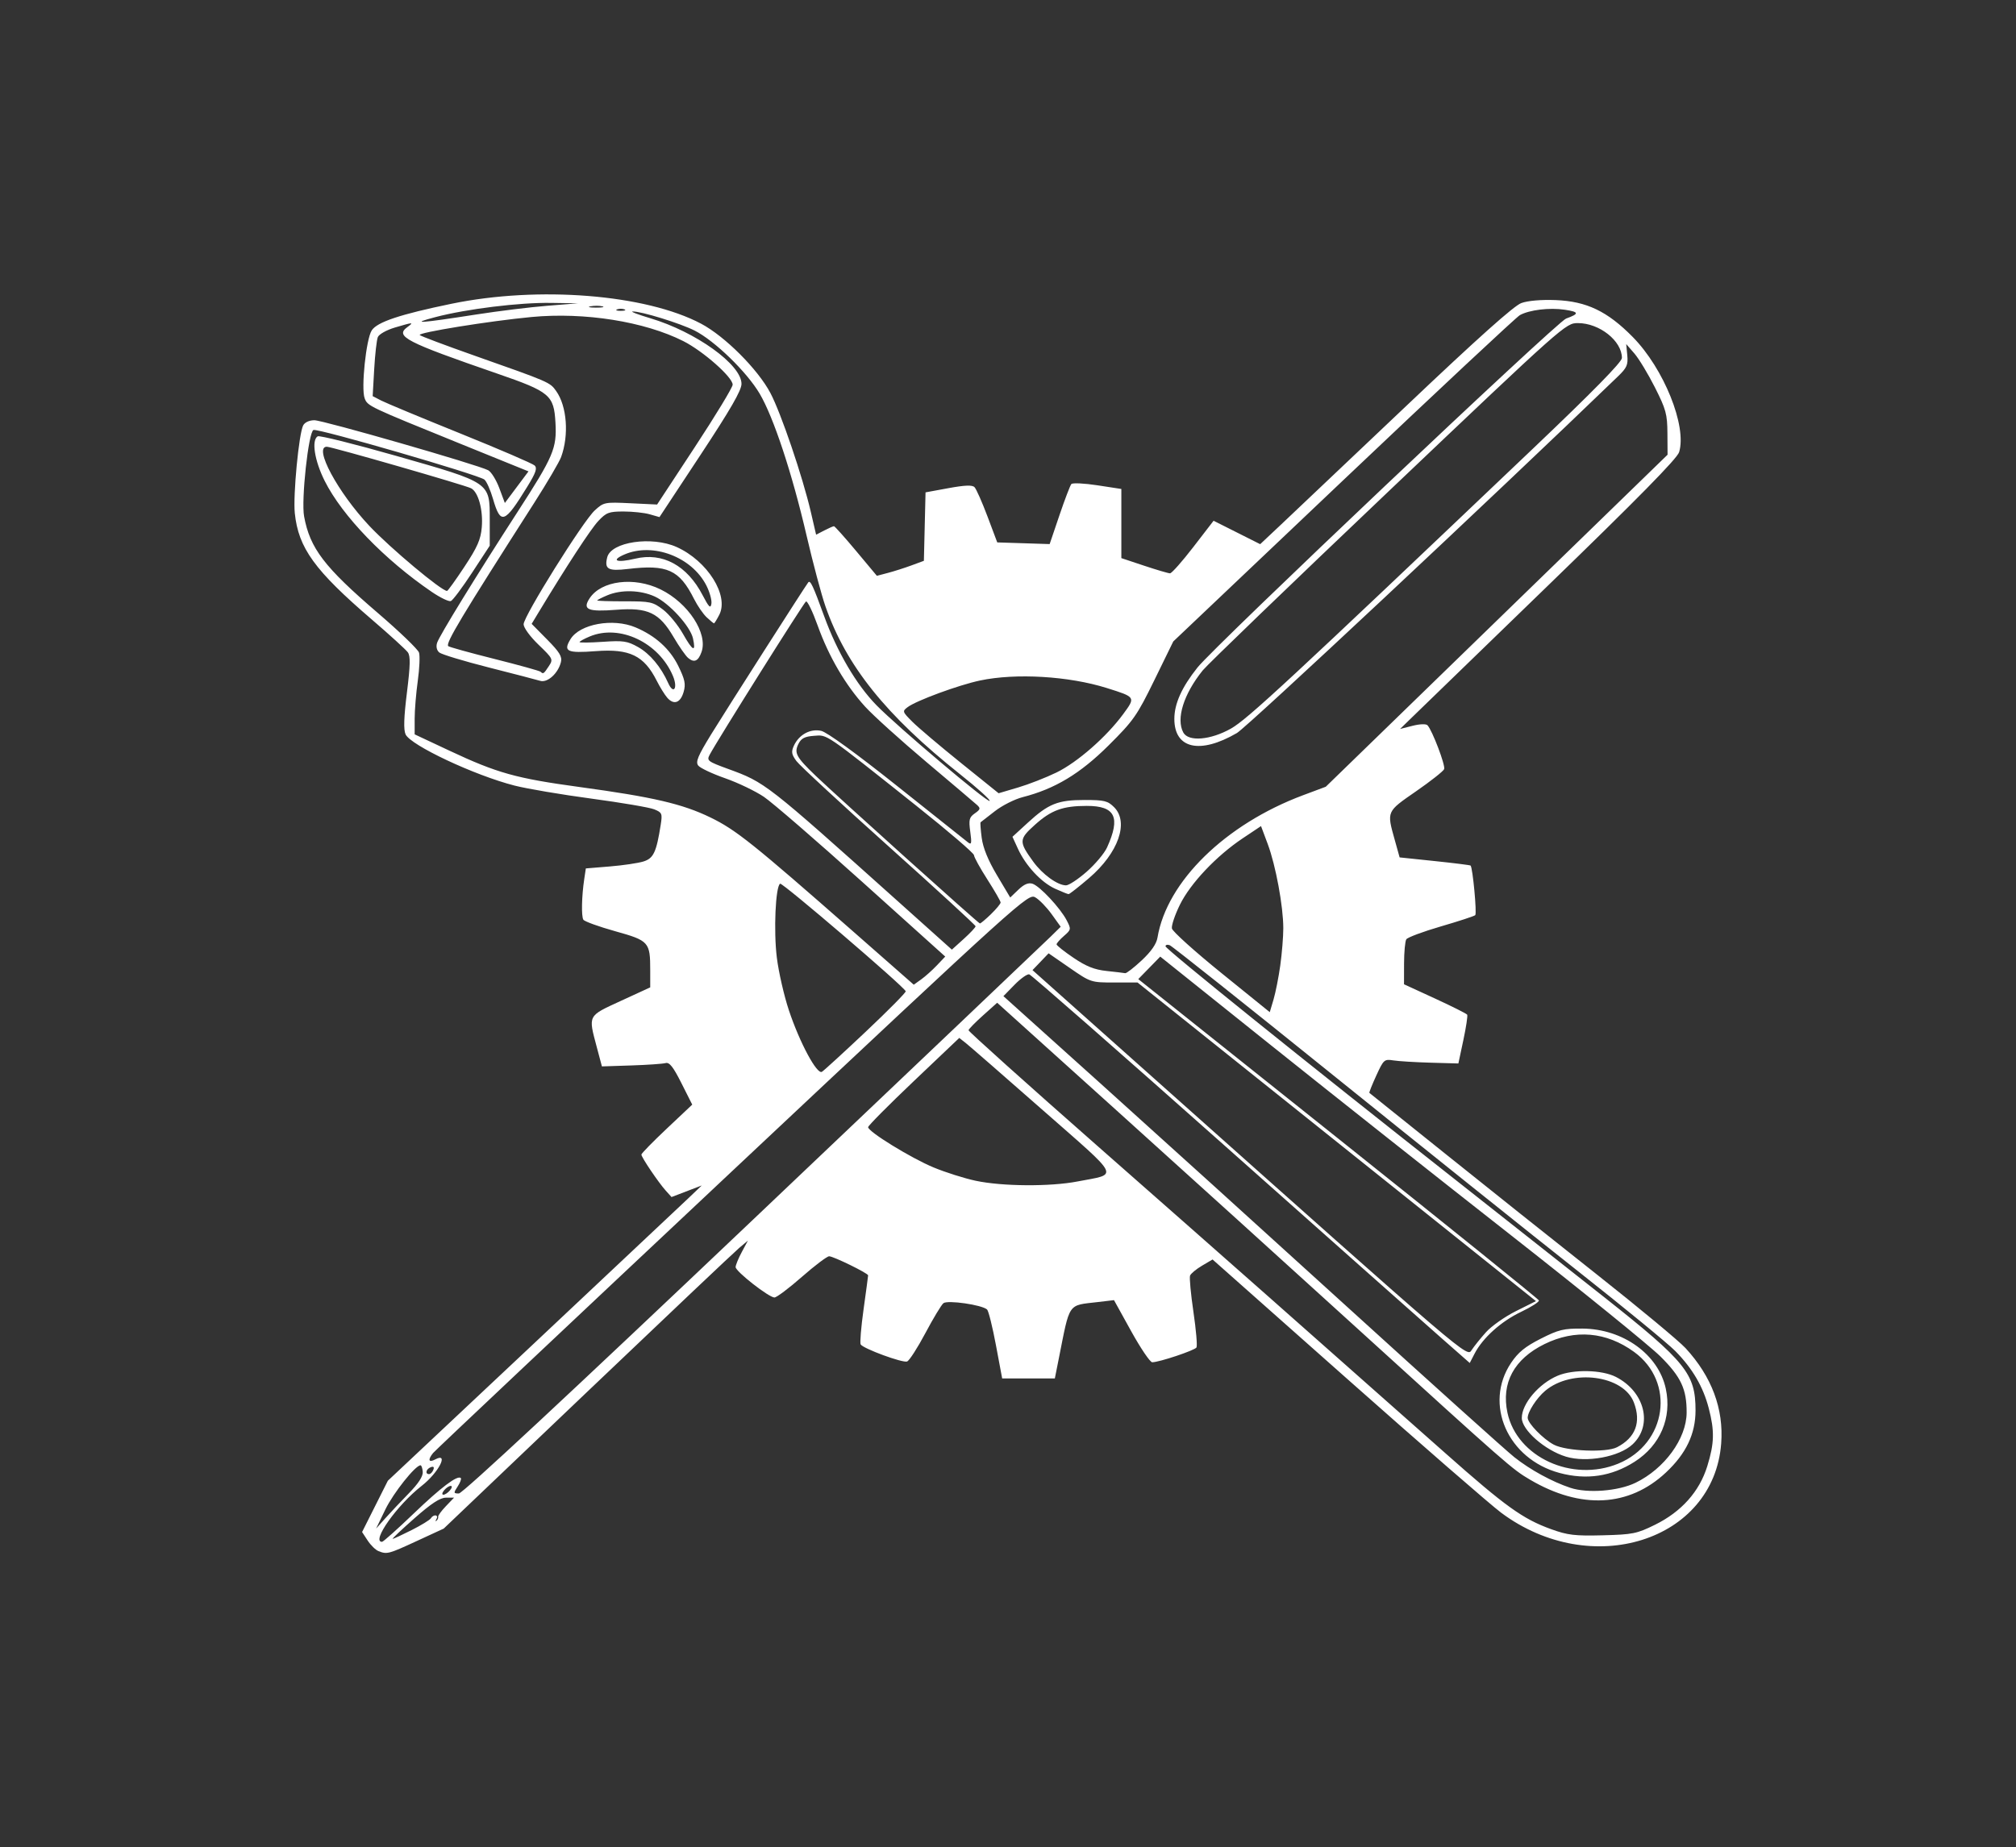 <?xml version="1.0" encoding="UTF-8" standalone="no"?>
<svg
   id="svg"
   version="1.1"
   width="684.658"
   height="627.517"
   viewBox="0 0 684.658 627.517"
   sodipodi:docname="logo-flattened-with-margin-white.svg"
   inkscape:version="1.2.1 (9c6d41e410, 2022-07-14)"
   xmlns:inkscape="http://www.inkscape.org/namespaces/inkscape"
   xmlns:sodipodi="http://sodipodi.sourceforge.net/DTD/sodipodi-0.dtd"
   xmlns="http://www.w3.org/2000/svg"
   xmlns:svg="http://www.w3.org/2000/svg"
   xmlns:rdf="http://www.w3.org/1999/02/22-rdf-syntax-ns#"
   xmlns:cc="http://creativecommons.org/ns#"
   xmlns:dc="http://purl.org/dc/elements/1.1/">
  <rect x="0" y="0" width="684.658" height="627.517" fill="#333333" stroke="none"/>
  <defs
     id="defs2186" />
  <sodipodi:namedview
     pagecolor="#ffffff"
     bordercolor="#666666"
     borderopacity="1"
     objecttolerance="10"
     gridtolerance="10"
     guidetolerance="10"
     inkscape:pageopacity="0"
     inkscape:pageshadow="2"
     inkscape:window-width="1128"
     inkscape:window-height="959"
     id="namedview2184"
     showgrid="false"
     fit-margin-top="100"
     fit-margin-left="100"
     fit-margin-right="100"
     fit-margin-bottom="100"
     inkscape:pagecheckerboard="true"
     inkscape:zoom="1.0893755"
     inkscape:cx="37.636242"
     inkscape:cy="338.2672"
     inkscape:window-x="0"
     inkscape:window-y="0"
     inkscape:window-maximized="1"
     inkscape:current-layer="layer2"
     lock-margins="true"
     inkscape:document-rotation="0"
     inkscape:showpageshadow="2"
     inkscape:deskcolor="#d1d1d1" />
  <g
     inkscape:groupmode="layer"
     id="layer2"
     inkscape:label="Trace"
     style="display:inline"
     transform="translate(89.823,89.754)">
    <path
       style="fill:#ffffff"
       d="m 38.718,437.155 c -0.98,-0.387 -2.635,-2.004 -3.678,-3.594 l -1.896,-2.89 4.375,-8.712 4.375,-8.712 48.802,-45.857 C 117.539,342.17 141.525,319.602 144,317.24 l 4.5,-4.294 -5.133,1.966 -5.133,1.966 -1.967,-2.189 C 133.783,311.925 128,303.365 128,302.453 c 0,-0.377 3.885,-4.351 8.634,-8.83 l 8.634,-8.143 -3.674,-7.295 c -2.8,-5.561 -4.08,-7.181 -5.384,-6.814 -0.94,0.264 -6.189,0.627 -11.663,0.805 L 114.594,272.5 112.864,266 C 109.929,254.969 109.669,255.473 121,250.257 l 10,-4.603 v -5.762 c 0,-9.652 -0.405,-10.104 -11.919,-13.32 -5.566,-1.555 -10.421,-3.313 -10.789,-3.908 -0.723,-1.169 -0.576,-7.958 0.299,-13.79 l 0.544,-3.627 8.183,-0.673 c 4.501,-0.37 9.637,-1.133 11.414,-1.694 3.396,-1.074 4.366,-3.149 5.831,-12.466 0.599,-3.811 0.45,-4.164 -2.209,-5.242 -1.568,-0.635 -11.177,-2.273 -21.352,-3.64 -10.175,-1.367 -21.911,-3.358 -26.079,-4.424 -13.6,-3.478 -35.319,-13.693 -37.011,-17.406 -0.719,-1.578 -0.582,-5.785 0.465,-14.222 1.149,-9.267 1.218,-12.356 0.305,-13.639 C 48.031,130.93 42.55,125.933 36.5,120.738 17.018,104.01 11.517,96.414 10.293,84.551 9.671,78.521 11.679,57.506 13.142,54.75 13.698,53.702 15.228,53 16.955,53 c 2.941,0 55.6,15.156 59.022,16.988 1.034,0.554 2.73,3.282 3.767,6.063 l 1.886,5.057 4.015,-5.368 4.015,-5.368 -23.08,-9.361 C 35.227,48.294 35.026,48.199 34.016,45.543 c -1.258,-3.309 0.501,-20.157 2.408,-23.067 1.865,-2.847 9.604,-5.431 27.062,-9.038 29.578,-6.111 65.906,-3.218 84.767,6.751 8.082,4.272 19.284,15.471 23.553,23.548 3.631,6.87 10.96,28.438 13.747,40.453 l 1.783,7.689 2.782,-1.439 C 191.649,89.647 193.126,89 193.401,89 c 0.275,0 3.666,3.79 7.535,8.423 l 7.036,8.423 3.764,-0.989 c 2.07,-0.544 5.663,-1.69 7.984,-2.547 l 4.219,-1.558 0.281,-11.626 0.281,-11.626 7.773,-1.427 c 5.553,-1.02 8.08,-1.12 8.85,-0.35 0.592,0.592 2.574,5.06 4.404,9.927 l 3.327,8.85 8.898,0.285 8.898,0.285 3.32,-9.785 c 1.826,-5.382 3.647,-10.155 4.047,-10.607 0.4,-0.452 4.385,-0.261 8.855,0.423 L 291,76.346 v 11.745 11.745 l 7.753,2.582 c 4.264,1.42 8.216,2.582 8.782,2.582 0.566,0 4.125,-4.018 7.91,-8.929 l 6.881,-8.929 7.913,3.978 7.913,3.978 7.174,-6.746 c 3.946,-3.71 23.083,-21.845 42.527,-40.299 24.197,-22.965 36.504,-33.968 39,-34.868 2.227,-0.803 6.762,-1.192 11.647,-1 10.509,0.414 17.562,3.789 26.166,12.52 10.571,10.729 18.441,30.259 15.765,39.125 -0.656,2.173 -13.942,15.691 -44.931,45.714 -24.2,23.446 -45.313,43.911 -46.917,45.478 l -2.917,2.85 4.229,-1.073 c 2.457,-0.624 4.583,-0.702 5.074,-0.186 1.612,1.694 6.152,13.629 5.666,14.895 -0.269,0.7 -4.572,4.098 -9.562,7.551 -10.067,6.964 -9.954,6.71 -7.239,16.442 l 1.674,6 11.908,1.245 c 6.549,0.685 12.035,1.372 12.19,1.528 0.727,0.727 2.19,16.302 1.583,16.85 -0.379,0.343 -5.633,2.063 -11.675,3.822 -6.042,1.759 -11.322,3.729 -11.735,4.377 -0.412,0.648 -0.756,4.351 -0.765,8.228 l -0.015,7.05 10.53,4.844 c 5.791,2.664 10.708,5.133 10.927,5.487 0.219,0.354 -0.366,4.227 -1.299,8.607 l -1.696,7.964 -9.481,-0.269 c -5.214,-0.148 -10.904,-0.499 -12.644,-0.779 -3.023,-0.487 -3.279,-0.257 -5.764,5.172 -1.431,3.125 -2.482,5.765 -2.337,5.868 0.145,0.103 11.739,9.399 25.764,20.659 14.025,11.26 37.206,29.729 51.514,41.043 14.307,11.314 27.852,22.565 30.098,25.002 8.897,9.652 12.994,20.614 12.104,32.385 -2.51,33.184 -44.176,46.307 -74.715,23.533 -3.575,-2.666 -27.093,-23.114 -52.261,-45.44 l -45.761,-40.592 -3.578,2.111 c -1.968,1.161 -3.796,2.678 -4.061,3.37 -0.266,0.692 0.251,6.249 1.149,12.348 0.898,6.099 1.361,11.527 1.03,12.062 C 315.902,368.968 303.843,373 301.481,373 c -0.72,0 -3.935,-4.748 -7.145,-10.551 l -5.836,-10.551 -5.435,0.646 c -10.435,1.24 -9.439,-0.211 -13.359,19.456 l -1.296,6.5 h -8.942 -8.942 l -2.117,-11.304 c -1.164,-6.217 -2.52,-11.669 -3.013,-12.115 -1.763,-1.595 -13.455,-3.278 -14.833,-2.134 -0.713,0.592 -3.47,5.169 -6.126,10.171 -2.657,5.002 -5.446,9.332 -6.199,9.621 -1.488,0.571 -14.88,-4.352 -15.775,-5.799 -0.302,-0.488 0.146,-5.865 0.994,-11.948 C 204.306,348.909 205,343.728 205,343.48 205,342.773 193.209,337 191.765,337 c -0.71,0 -4.88,3.15 -9.265,7 -4.386,3.85 -8.576,7 -9.313,7 C 171.312,351 160,342.145 160,340.677 c 0,-0.663 0.941,-2.961 2.09,-5.106 l 2.09,-3.9 -2.97,2.499 c -1.634,1.375 -24.878,23.386 -51.654,48.915 L 60.872,429.5 l -9.186,4.242 c -9.596,4.431 -10.074,4.557 -12.968,3.414 z m 11.863,-12.678 c 9.367,-8.993 14.994,-13.236 16.092,-12.138 0.268,0.268 -0.213,1.555 -1.068,2.859 -1.455,2.221 -1.428,2.372 0.422,2.372 1.253,0 37.773,-34.006 99.725,-92.859 53.761,-51.072 99.301,-94.387 101.2,-96.254 l 3.452,-3.395 -3.08,-4.282 c -1.694,-2.355 -4.185,-4.917 -5.536,-5.694 -2.417,-1.39 -4.071,0.104 -102.872,92.895 C 103.687,359.852 57.938,402.986 57.25,403.836 55.377,406.153 55.743,407.208 58,406 c 4.76,-2.547 1.135,4.497 -4.631,9 -8.368,6.535 -17.195,19 -13.455,19 0.411,0 5.211,-4.285 10.667,-9.523 z m -0.625,5.545 c 3.244,-1.638 6.183,-3.438 6.531,-4 0.915,-1.481 2.769,-1.26 1.913,0.228 -0.396,0.688 -0.385,0.95 0.024,0.583 0.409,-0.367 0.662,-0.971 0.563,-1.343 -0.099,-0.372 1.072,-1.985 2.604,-3.583 L 64.374,419 h -2.75 c -1.981,0 -4.97,1.957 -10.693,7 -4.369,3.85 -7.703,7 -7.409,7 0.294,0 3.189,-1.34 6.433,-2.978 z m 422.25,-1.803 c 9.005,-4.433 15.113,-11.275 17.784,-19.921 2.405,-7.786 2.511,-11.956 0.499,-19.678 -1.913,-7.345 -5.516,-13.503 -11.38,-19.45 -2.535,-2.571 -17.433,-14.799 -33.107,-27.172 -15.674,-12.374 -52.934,-42.208 -82.801,-66.298 C 333.335,251.609 308.247,231.648 307.449,231.342 306.652,231.036 306,231.2 306,231.705 c 0,0.922 47.563,39.23 99,79.735 15.125,11.911 37.729,29.752 50.23,39.649 C 482.758,372.88 486,376.911 486,389.351 c 0,7.989 -3.194,14.687 -10.073,21.12 -12.517,11.708 -28.868,12.568 -46.117,2.426 -6.118,-3.597 -7.167,-4.516 -59.267,-51.923 -21.474,-19.539 -57.644,-52.304 -80.379,-72.811 l -41.335,-37.285 -4.813,4.311 c -2.647,2.371 -4.859,4.63 -4.915,5.019 -0.056,0.389 19.811,18.223 44.148,39.631 41.332,36.356 73.173,64.482 117.75,104.012 20.477,18.159 26.352,22.381 35.977,25.857 5.629,2.033 8.034,2.317 17.544,2.074 10.14,-0.259 11.553,-0.544 17.685,-3.562 z M 49.042,417.5 c 3.229,-3.307 4.824,-5.762 4.708,-7.25 -0.096,-1.238 -0.436,-2.25 -0.754,-2.25 -1.748,0 -9.228,9.394 -11.944,15 l -3.149,6.5 3.129,-3.5 c 1.721,-1.925 5.326,-5.75 8.012,-8.5 z M 63,416.5 c 0.694,-0.837 0.803,-1.5 0.245,-1.5 -0.55,0 -1.56,0.675 -2.245,1.5 -0.694,0.837 -0.803,1.5 -0.245,1.5 0.55,0 1.56,-0.675 2.245,-1.5 z m 402.616,-2.556 c 9.853,-4.77 17.317,-15.014 17.362,-23.828 0.04,-7.983 -1.9,-12.136 -8.931,-19.116 -3.601,-3.575 -26.343,-22.025 -50.537,-41 -24.195,-18.975 -60.935,-48.067 -81.645,-64.649 l -37.655,-30.149 -3.731,3.821 -3.731,3.821 67.876,54.148 c 37.332,29.782 68.015,54.532 68.184,55 0.169,0.468 -2.577,2.228 -6.101,3.91 -6.749,3.221 -12.98,8.828 -15.738,14.159 l -1.647,3.186 -9.519,-8.373 C 394.567,360.268 361.183,330.625 325.617,299 c -35.566,-31.625 -65.226,-57.625 -65.91,-57.779 -0.685,-0.153 -2.935,1.452 -5.001,3.568 l -3.756,3.847 32.715,29.432 c 17.993,16.188 55.917,50.538 84.275,76.335 28.358,25.797 53.784,48.67 56.501,50.83 5.398,4.29 12.812,8.345 19.059,10.423 5.821,1.937 16.246,1.129 22.116,-1.713 z m -25.813,-3.343 c -17.587,-4.734 -25.807,-23.407 -16.455,-37.377 2.414,-3.606 4.768,-5.528 10.063,-8.215 6.092,-3.092 7.779,-3.501 14.221,-3.447 13.764,0.115 25.777,8.796 28.272,20.43 2.116,9.868 -1.864,19.21 -10.559,24.785 -7.83,5.02 -16.359,6.297 -25.542,3.825 z m 19.946,-3.16 c 16.535,-6.807 19.491,-27.711 5.37,-37.964 -9.43,-6.847 -20.014,-7.766 -30.427,-2.644 -10.342,5.088 -14.73,13.236 -12.564,23.332 3.236,15.089 22.002,23.706 37.621,17.276 z m -17.756,-2.375 C 434.848,402.892 427,396.009 427,391.916 c 0,-4.84 5.831,-11.694 12.218,-14.362 5.309,-2.218 14.961,-2.013 19.727,0.419 9.83,5.015 12.652,16.36 5.696,22.895 -4.546,4.271 -15.645,6.328 -22.648,4.198 z m 17.322,-3.191 c 6.315,-3.252 8.298,-8.502 5.746,-15.212 -3.524,-9.27 -21.071,-11.575 -30.123,-3.958 -2.893,2.435 -5.939,7.136 -5.939,9.169 0,1.82 5.229,7.196 8.871,9.12 4.184,2.211 17.778,2.769 21.445,0.881 z m -401.974,7.676 c 0.372,-0.969 0.076,-1.265 -0.893,-0.893 C 54.867,409.265 54.455,411 55.893,411 c 0.491,0 1.143,-0.652 1.449,-1.449 z M 414.848,362.779 c 1.842,-2.056 6.41,-5.271 10.152,-7.143 l 6.804,-3.404 -67.652,-54.115 -67.652,-54.115 -7.931,-0.001 c -7.876,-0.001 -7.98,-0.036 -15.103,-4.96 l -7.172,-4.958 -2.734,2.854 -2.734,2.854 40.337,35.957 c 109.059,97.216 107.171,95.602 108.837,93.058 0.825,-1.259 3.007,-3.972 4.848,-6.028 z M 276.162,311.579 c 14.017,-2.714 15.069,-0.553 -11.754,-24.141 -13.095,-11.516 -24.853,-21.765 -26.129,-22.776 l -2.32,-1.839 -15.48,14.713 C 211.966,285.627 205,292.651 205,293.144 c 0,1.53 14.543,10.479 22.21,13.667 4.01,1.668 10.44,3.705 14.29,4.529 9.04,1.933 25.334,2.045 34.662,0.239 z m -71.889,-50.945 c 7.575,-7.146 13.65,-13.293 13.5,-13.66 -0.698,-1.704 -41.91,-37.007 -42.66,-36.544 -1.567,0.969 -2.234,16.053 -1.111,25.128 0.609,4.918 2.459,12.992 4.112,17.942 3.659,10.958 9.507,21.841 11.197,20.835 0.654,-0.389 7.387,-6.555 14.963,-13.701 z M 344.975,238.178 C 345.539,234.15 346,228.472 346,225.559 c 0,-7.42 -2.572,-21.341 -5.281,-28.585 l -2.285,-6.111 -6.188,4.132 c -8.95,5.976 -17.778,15.311 -21.358,22.581 -1.689,3.43 -2.912,7.06 -2.718,8.065 0.194,1.005 7.751,7.814 16.794,15.131 l 16.442,13.303 1.273,-4.287 c 0.7,-2.358 1.734,-7.582 2.298,-11.61 z m -116.629,0.008 2.846,-2.997 -28.16,-25.345 c -15.488,-13.94 -30.518,-26.943 -33.401,-28.896 -2.883,-1.953 -8.817,-4.803 -13.187,-6.332 -4.37,-1.53 -8.48,-3.468 -9.135,-4.307 -0.97,-1.245 -0.156,-3.21 4.42,-10.668 4.797,-7.818 31.966,-50.348 32.936,-51.558 0.704,-0.878 1.634,1.098 5.396,11.461 4.417,12.167 10.947,23.288 17.77,30.261 7.127,7.284 37.565,33.03 38.436,32.512 0.422,-0.252 -4.078,-4.313 -10,-9.024 -25.26,-20.097 -38.693,-36.85 -45.755,-57.064 -1.36,-3.894 -4.241,-14.692 -6.401,-23.995 C 179.178,70.987 172.89,51.959 168.154,43.951 163.781,36.557 152.889,25.991 146.087,22.544 141.163,20.049 127.869,15.953 125.02,16.054 c -0.836,0.029 1.855,1.06 5.98,2.29 15.518,4.627 31,15.764 31,22.299 0,2.216 -3.737,8.693 -13.929,24.144 l -13.929,21.115 -3.314,-0.951 C 129.005,84.428 125.011,84 121.953,84 c -4.982,0 -5.877,0.338 -8.604,3.25 -2.573,2.747 -10.723,15.227 -20.3,31.084 l -2.315,3.834 5.263,5.33 c 4.23,4.284 5.147,5.792 4.672,7.686 -0.962,3.832 -4.578,7.088 -7.038,6.338 -1.172,-0.358 -9.039,-2.403 -17.481,-4.546 -8.442,-2.143 -15.99,-4.427 -16.773,-5.076 -0.883,-0.733 -1.17,-1.981 -0.758,-3.29 0.741,-2.349 13.238,-22.688 27.311,-44.448 C 98.151,65.266 99.312,62.536 98.822,53.857 98.29,44.449 96.986,43.349 79,37.141 47.912,26.41 44.227,24.501 48.529,21.355 c 2.336,-1.708 1.979,-1.695 -4.243,0.152 -2.829,0.84 -5.394,2.279 -5.793,3.25 -0.393,0.958 -0.949,5.863 -1.235,10.899 l -0.52,9.156 2.923,1.512 c 1.608,0.831 13.704,5.867 26.881,11.189 13.177,5.323 24.513,10.205 25.19,10.85 0.968,0.921 0.431,2.474 -2.5,7.24 -7.73,12.567 -9.035,13.026 -11.632,4.094 -0.869,-2.989 -2.178,-5.932 -2.91,-6.539 -1.964,-1.63 -56.482,-17.452 -58.055,-16.849 -1.696,0.651 -4.208,23.796 -3.185,29.351 2.001,10.864 6.831,17.192 25.058,32.829 7.333,6.291 13.62,12.341 13.97,13.443 0.35,1.103 0.16,5.426 -0.421,9.608 C 51.476,145.723 51,151.52 51,154.424 v 5.279 l 11.842,5.56 c 16.195,7.603 22.592,9.39 44.104,12.323 25.041,3.413 35.002,5.731 44.522,10.359 8.63,4.196 14.399,8.807 48.532,38.792 l 20.5,18.009 2.5,-1.782 c 1.375,-0.98 3.781,-3.13 5.346,-4.778 z M 136.805,147.287 C 135.94,146.304 134.324,143.7 133.214,141.5 128.888,132.93 124.013,130.563 112.5,131.44 c -9.78,0.745 -11.12,0.11 -8.58,-4.067 3.148,-5.177 14.449,-7.231 22.08,-4.014 6.744,2.843 11.687,7.303 14.525,13.104 2.264,4.628 2.583,6.168 1.824,8.816 -1.071,3.735 -3.312,4.547 -5.544,2.009 z m 1.915,-7.405 C 133.959,128.518 120.655,122.193 110.468,126.449 108.561,127.246 107,128.103 107,128.354 c 0,0.251 3.544,0.214 7.875,-0.083 6.962,-0.477 8.351,-0.272 11.986,1.771 4.042,2.272 7.797,6.757 10.244,12.235 1.81,4.052 3.355,1.759 1.615,-2.396 z m 5.169,-6.118 c -0.842,-0.695 -3.073,-3.894 -4.96,-7.11 -4.848,-8.265 -8.686,-10.101 -19.378,-9.272 -9.766,0.757 -11.658,-0.045 -9.145,-3.88 3.957,-6.039 15.105,-7.443 24.11,-3.037 9.367,4.583 16.141,14.937 13.907,21.257 -1.107,3.133 -2.471,3.747 -4.535,2.042 z m 1.642,-6.625 c -0.909,-4.139 -8.11,-12.043 -12.992,-14.26 -4.883,-2.218 -11.375,-2.391 -16.071,-0.429 -1.907,0.797 -3.468,1.591 -3.468,1.764 0,0.173 4.194,0.308 9.321,0.301 8.699,-0.013 9.569,0.175 13.035,2.814 2.043,1.555 5.103,5.288 6.8,8.296 3.302,5.85 4.438,6.361 3.374,1.515 z m 4.659,-7.177 c -1.203,-1.121 -3.141,-3.933 -4.305,-6.25 -4.99,-9.926 -9.1,-11.787 -22.496,-10.186 -6.705,0.801 -8.004,0.064 -6.991,-3.97 C 117.713,94.31 131.573,92.268 140,96.079 c 10.464,4.731 17.829,16.484 14.439,23.04 -0.819,1.585 -1.619,2.881 -1.776,2.881 -0.157,0 -1.27,-0.917 -2.473,-2.038 z m -0.121,-10.827 c -4.965,-9.731 -18.168,-14.72 -27.851,-10.523 -4.782,2.073 -2.579,2.915 3.691,1.41 9.278,-2.226 17.609,2.287 22.872,12.388 2.144,4.116 2.718,4.674 2.995,2.917 0.189,-1.195 -0.579,-3.982 -1.707,-6.192 z m -93.276,2.162 C 40.746,100.361 26.394,85.48 20.449,73.616 16.989,66.709 15.902,59.797 18.066,58.459 18.652,58.097 30.683,61.097 44.802,65.125 76.917,74.289 76.5,74.005 76.5,86.729 v 8.894 l -6,9.163 c -3.3,5.04 -6.543,9.378 -7.207,9.641 -0.664,0.263 -3.589,-1.145 -6.5,-3.129 z m 11.139,-8.57 C 72.313,96.09 73.447,93.507 73.796,89.362 74.291,83.492 72.621,77.392 70.17,76.114 68.141,75.056 22.809,62 21.166,62 c -4.608,0 3.714,15.489 14.45,26.894 7.126,7.57 24.564,22.166 26.384,22.084 0.275,-0.012 2.945,-3.725 5.932,-8.25 z M 297.915,236.483 c 3.238,-3.029 5.006,-5.582 5.365,-7.75 3.155,-19.029 23.057,-38.494 49.441,-48.354 L 360.425,177.5 418.463,121.108 476.5,64.716 476.454,57.439 c -0.042,-6.514 -0.487,-8.149 -4.253,-15.608 -2.314,-4.582 -5.452,-9.765 -6.974,-11.518 l -2.768,-3.187 0.361,3.789 c 0.311,3.257 -0.132,4.265 -3.159,7.187 C 416.914,79.37 333.774,157.198 330.237,159.257 317.692,166.56 309,164.597 309,154.46 c 0,-5.173 2.526,-10.779 7.883,-17.494 5.953,-7.462 122.036,-117.381 125.147,-118.501 4.562,-1.643 4.471,-2.267 -0.438,-3.004 -5.185,-0.778 -12.03,0.047 -15.253,1.838 -1.189,0.66 -28.16,25.873 -59.935,56.027 l -57.773,54.826 -6.403,13.101 c -5.923,12.12 -7.089,13.783 -15.565,22.213 -9.66,9.607 -18.229,14.767 -29.162,17.564 -2.75,0.703 -7.025,2.868 -9.5,4.81 -2.475,1.942 -4.635,3.62 -4.8,3.729 -0.165,0.108 0.005,2.499 0.379,5.312 0.453,3.416 2.174,7.627 5.18,12.679 l 4.502,7.565 2.776,-2.659 c 1.925,-1.844 3.389,-2.465 4.777,-2.024 2.479,0.787 9.462,8.258 11.621,12.434 1.554,3.005 1.525,3.173 -0.915,5.295 -1.386,1.205 -2.52,2.496 -2.52,2.869 0,0.373 2.587,2.429 5.75,4.57 4.329,2.93 7.109,4.035 11.25,4.473 3.025,0.32 5.857,0.658 6.293,0.75 0.436,0.092 2.966,-1.865 5.622,-4.349 z m -29.423,-24.348 c -4.693,-2.132 -9.988,-7.828 -12.614,-13.57 l -1.859,-4.065 5.241,-4.808 C 266.267,183.262 269.426,182 278.513,182 c 6.712,0 7.858,0.28 10.032,2.455 5.107,5.107 1.426,15.554 -8.471,24.038 -3.534,3.029 -6.684,5.498 -7,5.486 -0.316,-0.012 -2.378,-0.841 -4.583,-1.843 z m 10.725,-5.762 c 2.906,-2.545 6.024,-6.258 6.929,-8.25 4.669,-10.282 2.792,-14.126 -6.895,-14.117 -8.143,0.008 -12.052,1.434 -17.601,6.421 -5.471,4.917 -5.508,5.707 -0.583,12.505 3.159,4.36 8.272,8.058 11.151,8.065 0.944,0.002 4.094,-2.079 7,-4.624 z M 241.5,224.895 c 0,-0.362 -13.24,-12.524 -29.422,-27.027 -16.182,-14.503 -30.323,-27.593 -31.424,-29.09 -1.659,-2.256 -1.808,-3.144 -0.873,-5.197 1.724,-3.784 5.569,-5.883 9.282,-5.068 1.92,0.422 11.957,7.712 25.791,18.733 12.456,9.923 23.284,18.54 24.062,19.148 1.194,0.932 1.315,0.368 0.775,-3.605 -0.56,-4.116 -0.364,-4.904 1.552,-6.247 1.909,-1.337 2.003,-1.709 0.725,-2.868 -0.807,-0.733 -8.551,-7.304 -17.208,-14.603 -8.657,-7.299 -17.985,-15.727 -20.729,-18.729 -6.695,-7.325 -12.366,-17.002 -16.157,-27.572 -1.722,-4.801 -3.513,-8.493 -3.98,-8.204 -0.781,0.483 -30.133,47.207 -32.704,52.061 -1.059,1.998 -0.679,2.291 6.258,4.821 12.585,4.59 12.837,4.787 57.523,44.835 l 18.47,16.553 4.03,-3.641 C 239.686,227.192 241.5,225.257 241.5,224.895 Z m 5.202,-4.092 C 248.516,219.046 250,217.251 250,216.814 c 0,-0.436 -2.025,-3.953 -4.5,-7.814 -2.475,-3.861 -4.522,-7.578 -4.548,-8.26 -0.026,-0.682 -8.814,-8.215 -19.528,-16.74 -31.561,-25.112 -30.144,-24.143 -34.804,-23.8 -3.153,0.232 -4.345,0.85 -5.281,2.737 -1.534,3.094 -0.8,4.452 5.87,10.854 7.193,6.905 55.179,50.074 55.745,50.149 0.249,0.033 1.936,-1.378 3.75,-3.136 z m 22.278,-48.147 c 7.115,-3.466 16.978,-12.107 22.672,-19.863 4.233,-5.766 4.253,-5.733 -5.621,-8.833 -12.924,-4.057 -30.905,-5.119 -43.056,-2.542 -7.264,1.54 -21.53,6.79 -24.531,9.027 -1.882,1.403 -1.833,1.561 1.556,4.96 1.925,1.931 9.309,8.19 16.409,13.908 l 12.909,10.397 6.591,-1.948 c 3.625,-1.072 9.507,-3.369 13.071,-5.105 z m 59.255,-14.919 c 5.58,-3.15 19.788,-16.325 102.499,-95.043 C 451.128,43.286 461,33.225 461,31.85 461,26.048 453.374,20 446.058,20 c -4.143,0 -4.555,0.367 -64.364,57.214 -33.107,31.468 -61.477,58.805 -63.045,60.75 -6.485,8.043 -9.114,16.431 -6.614,21.102 1.721,3.216 9.244,2.599 16.2,-1.328 z M 96.546,136.57 c 1.553,-2.37 1.467,-2.551 -3.477,-7.316 C 90.204,126.492 88,123.473 88,122.311 c 0,-2.734 20.171,-35.026 24.16,-38.677 3.055,-2.796 3.348,-2.855 12.152,-2.434 l 9.022,0.431 12.834,-19.538 C 153.225,51.348 159,41.821 159,40.923 159,38.376 148.971,29.519 142.24,26.121 129.053,19.464 108.689,16.229 90.691,17.932 76.391,19.285 51.842,23.253 52.733,24.067 53.155,24.453 61.375,27.545 71,30.939 96.915,40.075 96.918,40.076 99.056,43.079 102.725,48.231 103.461,58.048 100.738,65.5 c -0.603,1.65 -4.695,8.625 -9.092,15.5 -24.879,38.892 -30.207,47.771 -29.244,48.734 0.302,0.302 7.36,2.26 15.685,4.351 8.325,2.092 15.386,4.053 15.692,4.359 0.862,0.862 1.067,0.722 2.769,-1.874 z M 72,17.067 c 7.425,-1.158 18.225,-2.484 24,-2.947 l 10.5,-0.842 -9.199,-0.139 C 86.559,12.977 68.675,15.179 58,17.979 49.093,20.315 52.669,20.082 72,17.067 Z m 50.25,-1.729 c -0.688,-0.277 -1.812,-0.277 -2.5,0 -0.688,0.277 -0.125,0.504 1.25,0.504 1.375,0 1.938,-0.227 1.25,-0.504 z m -7.488,-1.025 c -0.956,-0.25 -2.756,-0.259 -4,-0.02 -1.244,0.239 -0.462,0.444 1.738,0.455 2.2,0.011 3.218,-0.185 2.262,-0.435 z"
       id="path867"
       inkscape:connector-curvature="0" />
  </g>
</svg>
